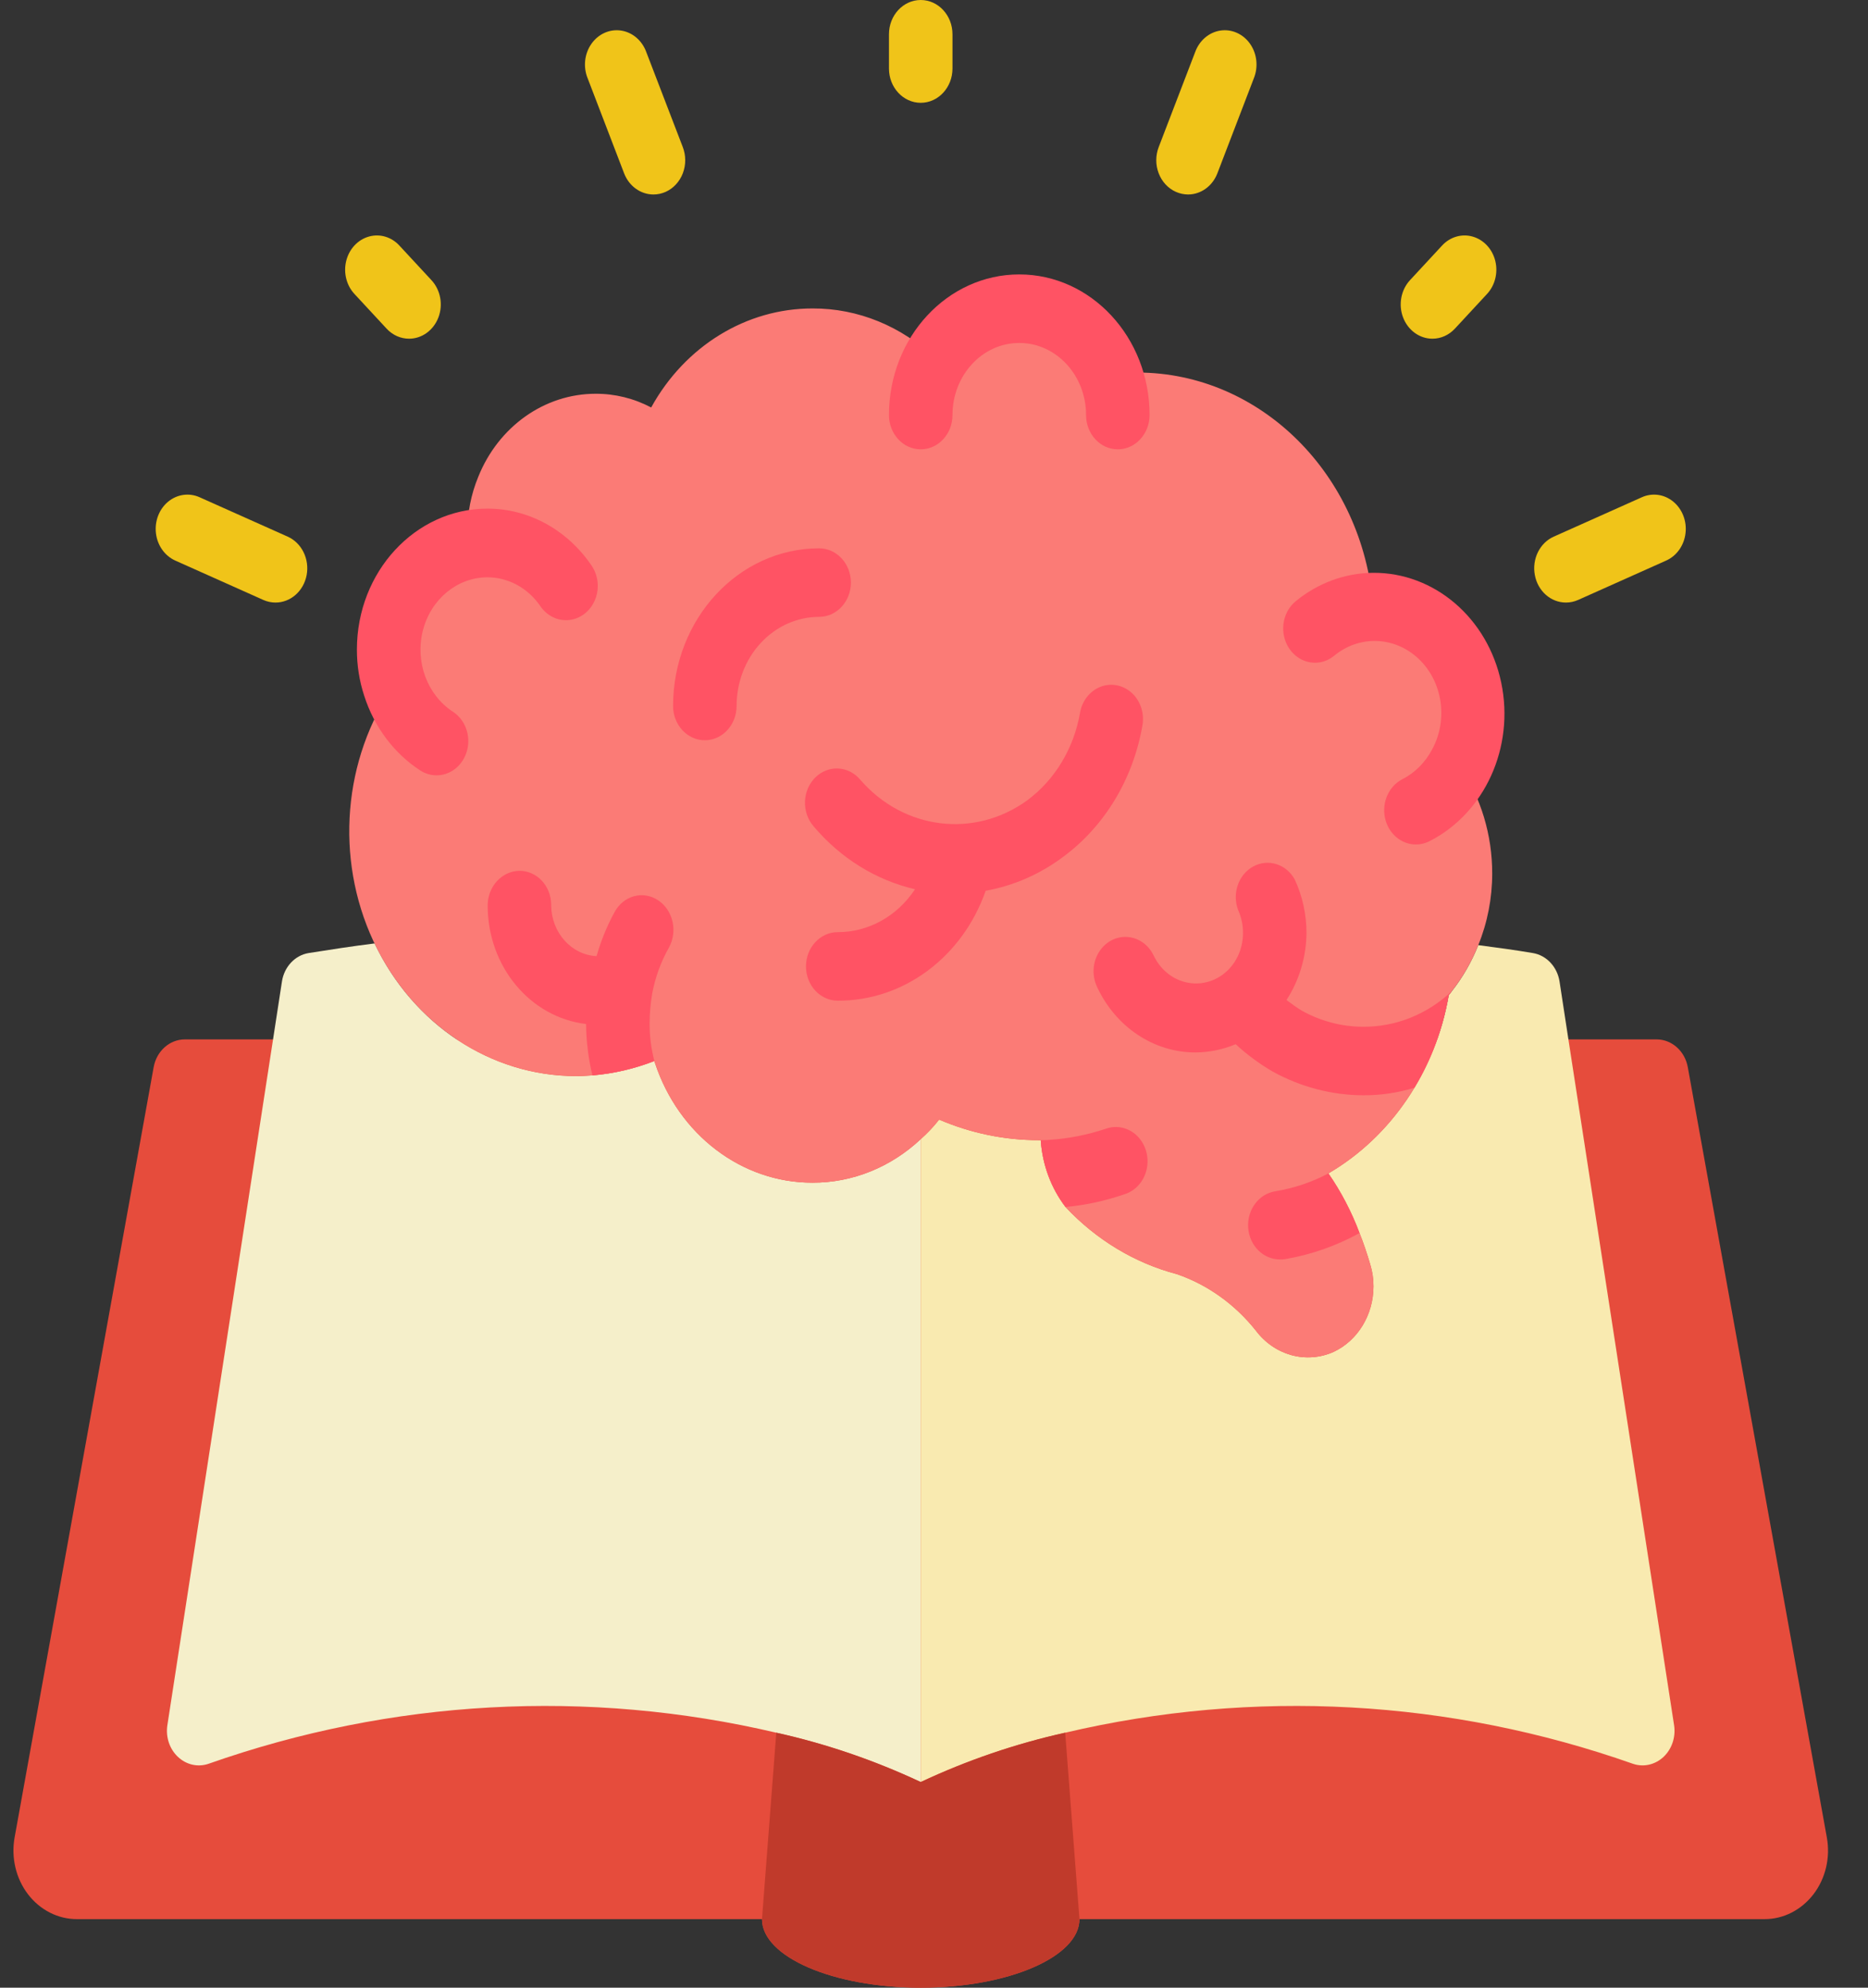 <svg width="47" height="50" viewBox="0 0 47 50" fill="none" xmlns="http://www.w3.org/2000/svg">
<rect x="0" y="0" width="47" height="50" fill="#333333" stroke="none"/>
<path d="M6.87 26.146H4.649C4.267 26.147 3.939 26.44 3.866 26.845L0.367 46.224C0.277 46.73 0.401 47.254 0.705 47.651C1.01 48.048 1.463 48.278 1.941 48.276H19.172C19.172 49.224 20.961 50 23.166 50C25.371 50 27.16 49.224 27.16 48.276H44.391C44.869 48.278 45.322 48.048 45.627 47.651C45.932 47.254 46.056 46.73 45.965 46.224L42.466 26.845C42.393 26.44 42.065 26.147 41.683 26.146H6.87Z" fill="#E64C3C"/>
<path d="M23.166 28.655V44.827C21.997 44.279 20.779 43.863 19.532 43.586C14.788 42.473 9.855 42.744 5.24 44.37C4.975 44.458 4.687 44.392 4.478 44.195C4.268 43.999 4.167 43.7 4.21 43.405L6.87 26.146L7.094 24.689C7.151 24.32 7.421 24.031 7.765 23.974C8.308 23.888 8.867 23.801 9.426 23.732C10.402 25.78 12.357 27.068 14.491 27.069C14.635 27.069 14.771 27.06 14.906 27.051C15.438 27.007 15.962 26.885 16.464 26.689C16.466 26.708 16.471 26.725 16.48 26.741C17.078 28.548 18.665 29.753 20.442 29.75C21.443 29.753 22.411 29.364 23.166 28.655Z" fill="#F5EFCA"/>
<path d="M41.092 44.37C36.477 42.744 31.544 42.473 26.801 43.586C25.553 43.863 24.335 44.279 23.166 44.827V28.655C23.334 28.506 23.489 28.342 23.629 28.163C24.427 28.506 25.279 28.681 26.138 28.681H26.186C26.227 29.297 26.445 29.884 26.809 30.362C27.584 31.189 28.553 31.773 29.613 32.051C30.381 32.316 31.067 32.805 31.594 33.465C32.063 34.093 32.859 34.314 33.551 34.008C34.16 33.724 34.555 33.078 34.557 32.362C34.558 32.174 34.531 31.988 34.477 31.81C34.398 31.543 34.31 31.275 34.206 31.017C34.006 30.483 33.742 29.979 33.423 29.517C35.007 28.592 36.12 26.945 36.451 25.034C36.475 25 36.507 24.965 36.531 24.931C36.804 24.584 37.027 24.194 37.194 23.775C37.657 23.836 38.112 23.896 38.568 23.974C38.911 24.031 39.181 24.32 39.239 24.689L39.462 26.146L42.122 43.405C42.165 43.7 42.064 43.999 41.855 44.195C41.645 44.391 41.357 44.458 41.092 44.37Z" fill="#F9EAB0"/>
<path d="M27.16 48.275C27.16 49.224 25.371 49.999 23.166 49.999C20.962 49.999 19.172 49.224 19.172 48.275L19.532 43.586C20.779 43.863 21.998 44.279 23.166 44.827C24.335 44.279 25.553 43.863 26.801 43.586L27.16 48.275Z" fill="#C03A2B"/>
<path d="M37.545 21.974C37.545 22.595 37.425 23.208 37.194 23.776C37.028 24.195 36.804 24.584 36.531 24.931C36.507 24.966 36.475 25 36.451 25.035C36.12 26.945 35.008 28.593 33.423 29.517C33.743 29.979 34.006 30.483 34.206 31.017C34.31 31.276 34.398 31.543 34.478 31.811C34.532 31.989 34.559 32.175 34.558 32.362C34.556 33.078 34.16 33.725 33.551 34.009C32.859 34.314 32.064 34.093 31.594 33.466C31.067 32.806 30.382 32.317 29.613 32.052C28.554 31.773 27.584 31.189 26.809 30.362C26.445 29.885 26.227 29.298 26.186 28.681H26.138C25.279 28.682 24.428 28.507 23.63 28.164C23.489 28.343 23.334 28.507 23.166 28.655C22.412 29.365 21.443 29.754 20.442 29.75C18.665 29.753 17.078 28.548 16.48 26.742C16.471 26.726 16.466 26.708 16.464 26.69C15.962 26.885 15.438 27.007 14.906 27.052C14.771 27.061 14.635 27.069 14.491 27.069C12.332 27.067 10.359 25.751 9.392 23.668C8.425 21.585 8.63 19.091 9.922 17.224C9.826 16.943 9.777 16.645 9.778 16.345C9.773 15.071 10.602 13.97 11.759 13.716C11.763 13.711 11.769 13.708 11.775 13.707C11.767 13.604 11.759 13.5 11.759 13.388C11.758 12.91 11.851 12.437 12.031 12C12.54 10.728 13.702 9.905 14.986 9.905C15.471 9.903 15.949 10.021 16.384 10.25C17.235 8.705 18.777 7.758 20.442 7.759C21.585 7.754 22.689 8.206 23.542 9.026C24.032 8.174 24.922 7.689 25.849 7.771C26.775 7.852 27.581 8.487 27.935 9.414C28.164 9.386 28.393 9.372 28.622 9.371C31.718 9.376 34.293 11.939 34.55 15.267H34.574C35.232 15.267 35.863 15.55 36.328 16.053C36.792 16.556 37.052 17.238 37.05 17.948C37.049 18.413 36.939 18.869 36.731 19.276C37.261 20.059 37.546 21.004 37.545 21.974Z" fill="#FB7B76"/>
<path d="M23.166 2.586C22.725 2.586 22.367 2.2 22.367 1.724V0.862C22.367 0.386 22.725 0 23.166 0C23.607 0 23.965 0.386 23.965 0.862V1.724C23.965 2.2 23.607 2.586 23.166 2.586Z" fill="#F0C419"/>
<path d="M36.041 8.52C35.718 8.52 35.427 8.31 35.303 7.987C35.18 7.665 35.248 7.295 35.476 7.048L36.275 6.186C36.476 5.962 36.773 5.872 37.052 5.951C37.331 6.03 37.55 6.265 37.623 6.567C37.696 6.868 37.612 7.189 37.405 7.405L36.606 8.267C36.456 8.429 36.253 8.52 36.041 8.52Z" fill="#F0C419"/>
<path d="M10.292 8.52C10.08 8.52 9.877 8.429 9.727 8.267L8.928 7.405C8.72 7.189 8.637 6.868 8.71 6.567C8.783 6.265 9.001 6.03 9.281 5.951C9.56 5.872 9.857 5.962 10.057 6.186L10.856 7.048C11.085 7.295 11.153 7.665 11.03 7.987C10.906 8.31 10.615 8.52 10.292 8.52Z" fill="#F0C419"/>
<path d="M16.441 4.892C16.118 4.892 15.827 4.682 15.703 4.36L14.786 1.97C14.669 1.684 14.705 1.353 14.88 1.103C15.054 0.854 15.34 0.726 15.627 0.769C15.913 0.812 16.156 1.019 16.261 1.31L17.179 3.699C17.261 3.911 17.261 4.148 17.18 4.36C17.099 4.571 16.943 4.739 16.747 4.827C16.65 4.87 16.546 4.892 16.441 4.892Z" fill="#F0C419"/>
<path d="M29.892 4.892C29.787 4.891 29.683 4.869 29.586 4.826C29.39 4.739 29.234 4.571 29.153 4.359C29.072 4.148 29.072 3.911 29.154 3.699L30.071 1.31C30.177 1.019 30.419 0.812 30.706 0.769C30.993 0.726 31.279 0.854 31.453 1.103C31.628 1.353 31.663 1.684 31.547 1.97L30.63 4.36C30.506 4.682 30.215 4.892 29.892 4.892Z" fill="#F0C419"/>
<path d="M39.402 15.157C39.02 15.158 38.691 14.868 38.617 14.463C38.542 14.059 38.743 13.654 39.096 13.498L41.311 12.508C41.575 12.39 41.877 12.433 42.103 12.621C42.329 12.808 42.446 13.112 42.408 13.417C42.371 13.723 42.186 13.983 41.922 14.101L39.708 15.091C39.611 15.134 39.508 15.157 39.402 15.157Z" fill="#F0C419"/>
<path d="M6.93 15.157C6.825 15.157 6.721 15.134 6.624 15.091L4.41 14.101C4.147 13.983 3.961 13.723 3.924 13.417C3.887 13.112 4.003 12.808 4.229 12.621C4.456 12.433 4.758 12.39 5.021 12.508L7.236 13.498C7.589 13.654 7.79 14.059 7.716 14.463C7.641 14.868 7.312 15.158 6.93 15.157Z" fill="#F0C419"/>
<path d="M36.531 24.931C36.507 24.965 36.475 25 36.451 25.034C36.31 25.865 36.017 26.656 35.588 27.362C35.17 27.49 34.737 27.554 34.302 27.552C33.51 27.549 32.73 27.345 32.025 26.957C31.692 26.764 31.378 26.533 31.091 26.267C30.772 26.4 30.434 26.47 30.092 26.474C29.037 26.48 28.07 25.838 27.6 24.819C27.471 24.543 27.489 24.215 27.646 23.957C27.803 23.699 28.075 23.551 28.361 23.569C28.646 23.587 28.901 23.767 29.03 24.043C29.187 24.37 29.467 24.609 29.798 24.699C30.129 24.79 30.48 24.724 30.763 24.517C31.083 24.282 31.274 23.892 31.274 23.474C31.276 23.274 31.235 23.077 31.154 22.896C30.994 22.48 31.158 22 31.532 21.796C31.905 21.592 32.361 21.734 32.576 22.121C32.771 22.541 32.872 23.004 32.872 23.474C32.865 24.076 32.69 24.663 32.369 25.155C32.496 25.25 32.624 25.345 32.752 25.422C33.231 25.689 33.763 25.828 34.302 25.828C35.121 25.832 35.914 25.514 36.531 24.931Z" fill="#FF5364"/>
<path d="M26.761 21.546C27.796 20.777 28.507 19.598 28.741 18.265C28.801 17.96 28.703 17.644 28.486 17.439C28.268 17.234 27.965 17.171 27.693 17.275C27.421 17.379 27.221 17.634 27.172 17.941C27.016 18.83 26.54 19.617 25.849 20.13C24.52 21.096 22.738 20.877 21.644 19.613C21.347 19.26 20.841 19.235 20.515 19.556C20.188 19.877 20.165 20.423 20.462 20.776C21.14 21.583 22.035 22.14 23.022 22.369C22.575 23.047 21.85 23.45 21.078 23.448C20.637 23.448 20.279 23.834 20.279 24.31C20.279 24.786 20.637 25.172 21.078 25.172C22.732 25.179 24.216 24.077 24.8 22.407C25.505 22.281 26.175 21.987 26.761 21.546Z" fill="#FF5364"/>
<path d="M34.206 31.018C33.619 31.341 32.988 31.562 32.337 31.673C32.295 31.68 32.252 31.683 32.209 31.681C31.789 31.686 31.437 31.337 31.405 30.884C31.374 30.431 31.673 30.03 32.09 29.966C32.553 29.89 33.002 29.739 33.424 29.518C33.743 29.979 34.006 30.483 34.206 31.018Z" fill="#FF5364"/>
<path d="M16.408 25C16.368 25.242 16.346 25.487 16.344 25.733C16.343 26.056 16.383 26.378 16.464 26.69C15.962 26.885 15.438 27.007 14.906 27.052C14.804 26.63 14.75 26.195 14.746 25.759C13.339 25.593 12.273 24.312 12.27 22.785C12.267 22.305 12.624 21.912 13.069 21.905C13.28 21.904 13.482 21.993 13.632 22.153C13.782 22.313 13.867 22.531 13.868 22.759V22.785C13.88 23.466 14.379 24.02 15.01 24.052C15.12 23.663 15.273 23.29 15.465 22.94C15.573 22.742 15.749 22.599 15.955 22.544C16.161 22.489 16.379 22.526 16.56 22.647C16.935 22.897 17.056 23.426 16.831 23.836C16.628 24.195 16.485 24.588 16.408 25Z" fill="#FF5364"/>
<path d="M28.287 30.043C27.806 30.209 27.311 30.316 26.809 30.362C26.445 29.884 26.227 29.297 26.186 28.681C26.263 28.682 26.34 28.68 26.417 28.672C26.892 28.64 27.361 28.547 27.815 28.396C28.091 28.294 28.396 28.362 28.611 28.573C28.827 28.785 28.919 29.106 28.851 29.412C28.784 29.718 28.567 29.959 28.287 30.043Z" fill="#FF5364"/>
<path d="M21.409 14.655C21.409 14.179 21.051 13.793 20.61 13.793C18.581 13.795 16.938 15.569 16.935 17.759C16.935 18.235 17.293 18.621 17.734 18.621C18.175 18.621 18.533 18.235 18.533 17.759C18.533 17.164 18.752 16.594 19.141 16.174C19.531 15.753 20.059 15.517 20.61 15.517C21.051 15.517 21.409 15.131 21.409 14.655Z" fill="#FF5364"/>
<path d="M10.982 19.503C10.837 19.503 10.695 19.46 10.571 19.379C9.912 18.95 9.414 18.285 9.163 17.5C9.041 17.127 8.979 16.735 8.98 16.339C8.98 14.385 10.445 12.8 12.255 12.794C13.292 12.79 14.269 13.322 14.882 14.224C15.053 14.472 15.088 14.798 14.974 15.081C14.861 15.364 14.616 15.56 14.333 15.595C14.049 15.631 13.77 15.5 13.599 15.253C13.286 14.792 12.788 14.52 12.258 14.522C11.502 14.526 10.841 15.073 10.64 15.86C10.44 16.646 10.748 17.481 11.395 17.903C11.703 18.103 11.85 18.499 11.753 18.873C11.657 19.246 11.342 19.504 10.982 19.504V19.503Z" fill="#FF5364"/>
<path d="M28.125 11.303C27.683 11.303 27.326 10.917 27.326 10.441C27.326 9.439 26.573 8.627 25.645 8.627C24.717 8.627 23.965 9.439 23.965 10.441C23.965 10.917 23.607 11.303 23.166 11.303C22.725 11.303 22.367 10.917 22.367 10.441C22.367 8.487 23.835 6.903 25.645 6.903C27.456 6.903 28.924 8.487 28.924 10.441C28.924 10.669 28.839 10.889 28.689 11.05C28.54 11.212 28.337 11.303 28.125 11.303Z" fill="#FF5364"/>
<path d="M35.618 21.243C35.247 21.239 34.927 20.96 34.846 20.57C34.765 20.179 34.944 19.779 35.277 19.605C35.596 19.444 35.86 19.18 36.034 18.85C36.44 18.102 36.299 17.149 35.697 16.576C35.094 16.003 34.2 15.97 33.564 16.499C33.211 16.785 32.71 16.707 32.446 16.326C32.181 15.946 32.252 15.405 32.605 15.12C33.164 14.663 33.845 14.414 34.546 14.409C36.09 14.398 37.432 15.548 37.772 17.173C38.112 18.797 37.358 20.458 35.959 21.164C35.852 21.217 35.736 21.244 35.618 21.243Z" fill="#FF5364"/>
</svg>
